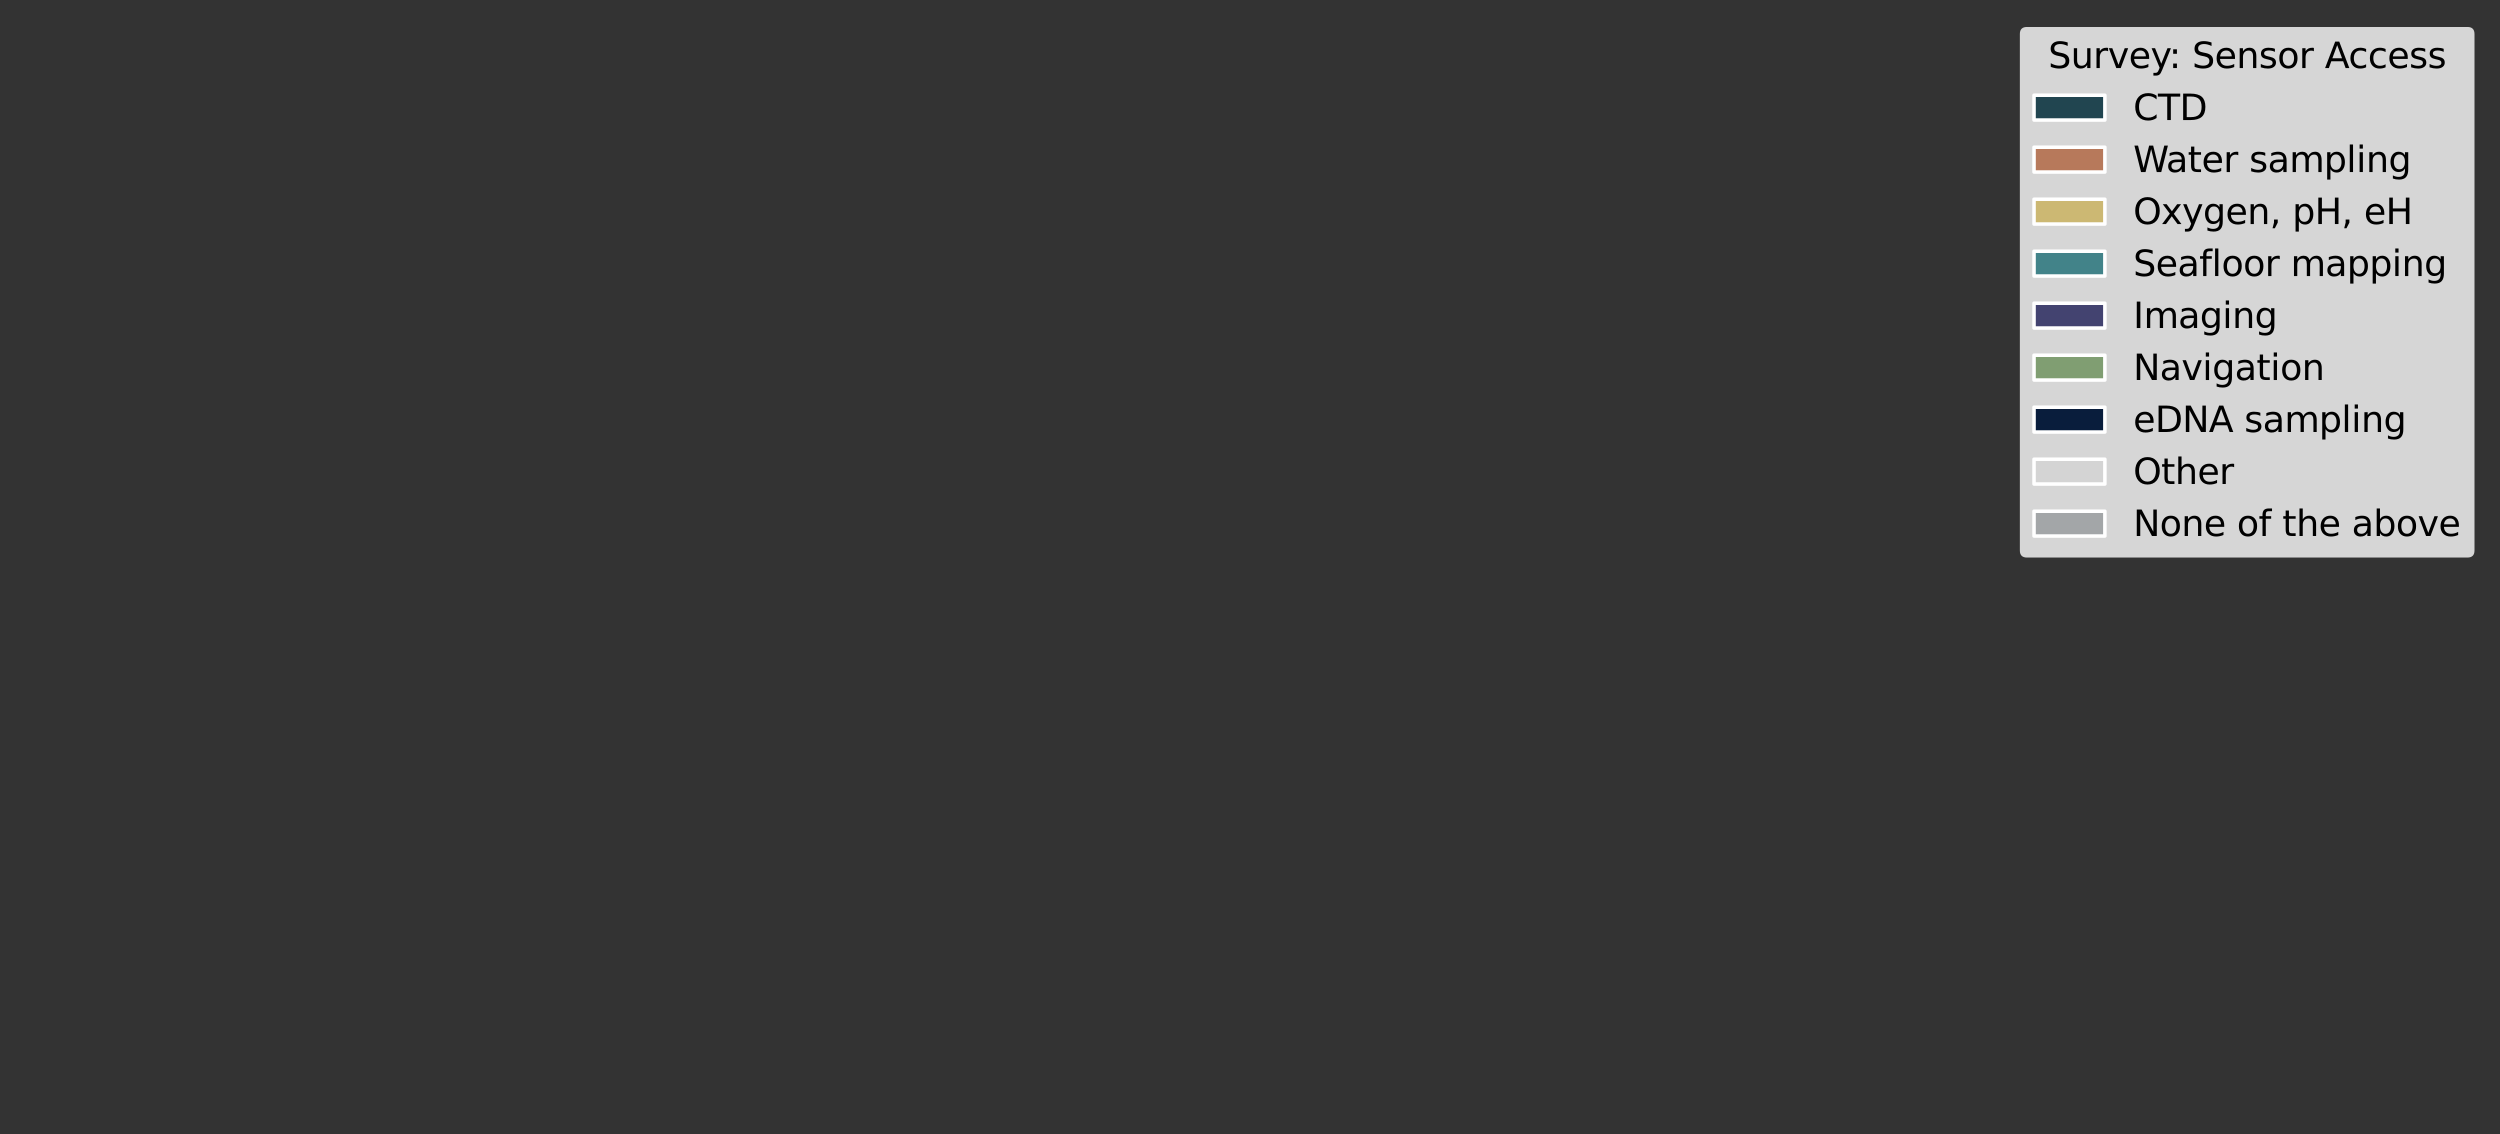 <?xml version="1.0" encoding="utf-8" standalone="no"?>
<!DOCTYPE svg PUBLIC "-//W3C//DTD SVG 1.1//EN"
  "http://www.w3.org/Graphics/SVG/1.1/DTD/svg11.dtd">
<svg xmlns:xlink="http://www.w3.org/1999/xlink" width="705.742pt" height="320.175pt" viewBox="0 0 705.742 320.175" xmlns="http://www.w3.org/2000/svg" version="1.1">
 <rect x="0" y="0" width="705.742" height="320.175" fill="#333333" stroke="none"/>
 <defs>
  <style type="text/css">*{stroke-linejoin: round; stroke-linecap: butt}</style>
 </defs>
 <g id="figure_1">
  <g id="patch_1">
   <path d="M 0 320.175 
L 705.742 320.175 
L 705.742 0 
L 0 0 
L 0 320.175 
z
" style="fill: none"/>
  </g>
  <g id="axes_1">
   <g id="legend_1">
    <g id="patch_2">
     <path d="M 572.2 157.395 
L 696.542 157.395 
Q 698.542 157.395 698.542 155.395 
L 698.542 9.613 
Q 698.542 7.613 696.542 7.613 
L 572.2 7.613 
Q 570.2 7.613 570.2 9.613 
L 570.2 155.395 
Q 570.2 157.395 572.2 157.395 
z
" style="fill: #ffffff; opacity: 0.8"/>
    </g>
    <g id="text_1">
     <!-- Survey: Sensor Access -->
     <g transform="translate(578.221 19.212)scale(0.1 -0.1)">
      <defs>
       <path id="DejaVuSans-53" d="M 3425 4513 
L 3425 3897 
Q 3066 4069 2747 4153 
Q 2428 4238 2131 4238 
Q 1616 4238 1336 4038 
Q 1056 3838 1056 3469 
Q 1056 3159 1242 3001 
Q 1428 2844 1947 2747 
L 2328 2669 
Q 3034 2534 3370 2195 
Q 3706 1856 3706 1288 
Q 3706 609 3251 259 
Q 2797 -91 1919 -91 
Q 1588 -91 1214 -16 
Q 841 59 441 206 
L 441 856 
Q 825 641 1194 531 
Q 1563 422 1919 422 
Q 2459 422 2753 634 
Q 3047 847 3047 1241 
Q 3047 1584 2836 1778 
Q 2625 1972 2144 2069 
L 1759 2144 
Q 1053 2284 737 2584 
Q 422 2884 422 3419 
Q 422 4038 858 4394 
Q 1294 4750 2059 4750 
Q 2388 4750 2728 4690 
Q 3069 4631 3425 4513 
z
" transform="scale(0.016)"/>
       <path id="DejaVuSans-75" d="M 544 1381 
L 544 3500 
L 1119 3500 
L 1119 1403 
Q 1119 906 1312 657 
Q 1506 409 1894 409 
Q 2359 409 2629 706 
Q 2900 1003 2900 1516 
L 2900 3500 
L 3475 3500 
L 3475 0 
L 2900 0 
L 2900 538 
Q 2691 219 2414 64 
Q 2138 -91 1772 -91 
Q 1169 -91 856 284 
Q 544 659 544 1381 
z
M 1991 3584 
L 1991 3584 
z
" transform="scale(0.016)"/>
       <path id="DejaVuSans-72" d="M 2631 2963 
Q 2534 3019 2420 3045 
Q 2306 3072 2169 3072 
Q 1681 3072 1420 2755 
Q 1159 2438 1159 1844 
L 1159 0 
L 581 0 
L 581 3500 
L 1159 3500 
L 1159 2956 
Q 1341 3275 1631 3429 
Q 1922 3584 2338 3584 
Q 2397 3584 2469 3576 
Q 2541 3569 2628 3553 
L 2631 2963 
z
" transform="scale(0.016)"/>
       <path id="DejaVuSans-76" d="M 191 3500 
L 800 3500 
L 1894 563 
L 2988 3500 
L 3597 3500 
L 2284 0 
L 1503 0 
L 191 3500 
z
" transform="scale(0.016)"/>
       <path id="DejaVuSans-65" d="M 3597 1894 
L 3597 1613 
L 953 1613 
Q 991 1019 1311 708 
Q 1631 397 2203 397 
Q 2534 397 2845 478 
Q 3156 559 3463 722 
L 3463 178 
Q 3153 47 2828 -22 
Q 2503 -91 2169 -91 
Q 1331 -91 842 396 
Q 353 884 353 1716 
Q 353 2575 817 3079 
Q 1281 3584 2069 3584 
Q 2775 3584 3186 3129 
Q 3597 2675 3597 1894 
z
M 3022 2063 
Q 3016 2534 2758 2815 
Q 2500 3097 2075 3097 
Q 1594 3097 1305 2825 
Q 1016 2553 972 2059 
L 3022 2063 
z
" transform="scale(0.016)"/>
       <path id="DejaVuSans-79" d="M 2059 -325 
Q 1816 -950 1584 -1140 
Q 1353 -1331 966 -1331 
L 506 -1331 
L 506 -850 
L 844 -850 
Q 1081 -850 1212 -737 
Q 1344 -625 1503 -206 
L 1606 56 
L 191 3500 
L 800 3500 
L 1894 763 
L 2988 3500 
L 3597 3500 
L 2059 -325 
z
" transform="scale(0.016)"/>
       <path id="DejaVuSans-3a" d="M 750 794 
L 1409 794 
L 1409 0 
L 750 0 
L 750 794 
z
M 750 3309 
L 1409 3309 
L 1409 2516 
L 750 2516 
L 750 3309 
z
" transform="scale(0.016)"/>
       <path id="DejaVuSans-20" transform="scale(0.016)"/>
       <path id="DejaVuSans-6e" d="M 3513 2113 
L 3513 0 
L 2938 0 
L 2938 2094 
Q 2938 2591 2744 2837 
Q 2550 3084 2163 3084 
Q 1697 3084 1428 2787 
Q 1159 2491 1159 1978 
L 1159 0 
L 581 0 
L 581 3500 
L 1159 3500 
L 1159 2956 
Q 1366 3272 1645 3428 
Q 1925 3584 2291 3584 
Q 2894 3584 3203 3211 
Q 3513 2838 3513 2113 
z
" transform="scale(0.016)"/>
       <path id="DejaVuSans-73" d="M 2834 3397 
L 2834 2853 
Q 2591 2978 2328 3040 
Q 2066 3103 1784 3103 
Q 1356 3103 1142 2972 
Q 928 2841 928 2578 
Q 928 2378 1081 2264 
Q 1234 2150 1697 2047 
L 1894 2003 
Q 2506 1872 2764 1633 
Q 3022 1394 3022 966 
Q 3022 478 2636 193 
Q 2250 -91 1575 -91 
Q 1294 -91 989 -36 
Q 684 19 347 128 
L 347 722 
Q 666 556 975 473 
Q 1284 391 1588 391 
Q 1994 391 2212 530 
Q 2431 669 2431 922 
Q 2431 1156 2273 1281 
Q 2116 1406 1581 1522 
L 1381 1569 
Q 847 1681 609 1914 
Q 372 2147 372 2553 
Q 372 3047 722 3315 
Q 1072 3584 1716 3584 
Q 2034 3584 2315 3537 
Q 2597 3491 2834 3397 
z
" transform="scale(0.016)"/>
       <path id="DejaVuSans-6f" d="M 1959 3097 
Q 1497 3097 1228 2736 
Q 959 2375 959 1747 
Q 959 1119 1226 758 
Q 1494 397 1959 397 
Q 2419 397 2687 759 
Q 2956 1122 2956 1747 
Q 2956 2369 2687 2733 
Q 2419 3097 1959 3097 
z
M 1959 3584 
Q 2709 3584 3137 3096 
Q 3566 2609 3566 1747 
Q 3566 888 3137 398 
Q 2709 -91 1959 -91 
Q 1206 -91 779 398 
Q 353 888 353 1747 
Q 353 2609 779 3096 
Q 1206 3584 1959 3584 
z
" transform="scale(0.016)"/>
       <path id="DejaVuSans-41" d="M 2188 4044 
L 1331 1722 
L 3047 1722 
L 2188 4044 
z
M 1831 4666 
L 2547 4666 
L 4325 0 
L 3669 0 
L 3244 1197 
L 1141 1197 
L 716 0 
L 50 0 
L 1831 4666 
z
" transform="scale(0.016)"/>
       <path id="DejaVuSans-63" d="M 3122 3366 
L 3122 2828 
Q 2878 2963 2633 3030 
Q 2388 3097 2138 3097 
Q 1578 3097 1268 2742 
Q 959 2388 959 1747 
Q 959 1106 1268 751 
Q 1578 397 2138 397 
Q 2388 397 2633 464 
Q 2878 531 3122 666 
L 3122 134 
Q 2881 22 2623 -34 
Q 2366 -91 2075 -91 
Q 1284 -91 818 406 
Q 353 903 353 1747 
Q 353 2603 823 3093 
Q 1294 3584 2113 3584 
Q 2378 3584 2631 3529 
Q 2884 3475 3122 3366 
z
" transform="scale(0.016)"/>
      </defs>
      <use xlink:href="#DejaVuSans-53"/>
      <use xlink:href="#DejaVuSans-75" x="63.477"/>
      <use xlink:href="#DejaVuSans-72" x="126.855"/>
      <use xlink:href="#DejaVuSans-76" x="167.969"/>
      <use xlink:href="#DejaVuSans-65" x="227.148"/>
      <use xlink:href="#DejaVuSans-79" x="288.672"/>
      <use xlink:href="#DejaVuSans-3a" x="340.602"/>
      <use xlink:href="#DejaVuSans-20" x="374.293"/>
      <use xlink:href="#DejaVuSans-53" x="406.08"/>
      <use xlink:href="#DejaVuSans-65" x="469.557"/>
      <use xlink:href="#DejaVuSans-6e" x="531.08"/>
      <use xlink:href="#DejaVuSans-73" x="594.459"/>
      <use xlink:href="#DejaVuSans-6f" x="646.559"/>
      <use xlink:href="#DejaVuSans-72" x="707.74"/>
      <use xlink:href="#DejaVuSans-20" x="748.854"/>
      <use xlink:href="#DejaVuSans-41" x="780.641"/>
      <use xlink:href="#DejaVuSans-63" x="847.299"/>
      <use xlink:href="#DejaVuSans-63" x="902.279"/>
      <use xlink:href="#DejaVuSans-65" x="957.26"/>
      <use xlink:href="#DejaVuSans-73" x="1018.783"/>
      <use xlink:href="#DejaVuSans-73" x="1070.883"/>
     </g>
    </g>
    <g id="patch_3">
     <path d="M 574.2 33.89 
L 594.2 33.89 
L 594.2 26.89 
L 574.2 26.89 
z
" style="fill: #214550; stroke: #ffffff; stroke-linejoin: miter"/>
    </g>
    <g id="text_2">
     <!-- CTD -->
     <g transform="translate(602.2 33.89)scale(0.1 -0.1)">
      <defs>
       <path id="DejaVuSans-43" d="M 4122 4306 
L 4122 3641 
Q 3803 3938 3442 4084 
Q 3081 4231 2675 4231 
Q 1875 4231 1450 3742 
Q 1025 3253 1025 2328 
Q 1025 1406 1450 917 
Q 1875 428 2675 428 
Q 3081 428 3442 575 
Q 3803 722 4122 1019 
L 4122 359 
Q 3791 134 3420 21 
Q 3050 -91 2638 -91 
Q 1578 -91 968 557 
Q 359 1206 359 2328 
Q 359 3453 968 4101 
Q 1578 4750 2638 4750 
Q 3056 4750 3426 4639 
Q 3797 4528 4122 4306 
z
" transform="scale(0.016)"/>
       <path id="DejaVuSans-54" d="M -19 4666 
L 3928 4666 
L 3928 4134 
L 2272 4134 
L 2272 0 
L 1638 0 
L 1638 4134 
L -19 4134 
L -19 4666 
z
" transform="scale(0.016)"/>
       <path id="DejaVuSans-44" d="M 1259 4147 
L 1259 519 
L 2022 519 
Q 2988 519 3436 956 
Q 3884 1394 3884 2338 
Q 3884 3275 3436 3711 
Q 2988 4147 2022 4147 
L 1259 4147 
z
M 628 4666 
L 1925 4666 
Q 3281 4666 3915 4102 
Q 4550 3538 4550 2338 
Q 4550 1131 3912 565 
Q 3275 0 1925 0 
L 628 0 
L 628 4666 
z
" transform="scale(0.016)"/>
      </defs>
      <use xlink:href="#DejaVuSans-43"/>
      <use xlink:href="#DejaVuSans-54" x="69.824"/>
      <use xlink:href="#DejaVuSans-44" x="130.908"/>
     </g>
    </g>
    <g id="patch_4">
     <path d="M 574.2 48.568 
L 594.2 48.568 
L 594.2 41.568 
L 574.2 41.568 
z
" style="fill: #b7795b; stroke: #ffffff; stroke-linejoin: miter"/>
    </g>
    <g id="text_3">
     <!-- Water sampling -->
     <g transform="translate(602.2 48.568)scale(0.1 -0.1)">
      <defs>
       <path id="DejaVuSans-57" d="M 213 4666 
L 850 4666 
L 1831 722 
L 2809 4666 
L 3519 4666 
L 4500 722 
L 5478 4666 
L 6119 4666 
L 4947 0 
L 4153 0 
L 3169 4050 
L 2175 0 
L 1381 0 
L 213 4666 
z
" transform="scale(0.016)"/>
       <path id="DejaVuSans-61" d="M 2194 1759 
Q 1497 1759 1228 1600 
Q 959 1441 959 1056 
Q 959 750 1161 570 
Q 1363 391 1709 391 
Q 2188 391 2477 730 
Q 2766 1069 2766 1631 
L 2766 1759 
L 2194 1759 
z
M 3341 1997 
L 3341 0 
L 2766 0 
L 2766 531 
Q 2569 213 2275 61 
Q 1981 -91 1556 -91 
Q 1019 -91 701 211 
Q 384 513 384 1019 
Q 384 1609 779 1909 
Q 1175 2209 1959 2209 
L 2766 2209 
L 2766 2266 
Q 2766 2663 2505 2880 
Q 2244 3097 1772 3097 
Q 1472 3097 1187 3025 
Q 903 2953 641 2809 
L 641 3341 
Q 956 3463 1253 3523 
Q 1550 3584 1831 3584 
Q 2591 3584 2966 3190 
Q 3341 2797 3341 1997 
z
" transform="scale(0.016)"/>
       <path id="DejaVuSans-74" d="M 1172 4494 
L 1172 3500 
L 2356 3500 
L 2356 3053 
L 1172 3053 
L 1172 1153 
Q 1172 725 1289 603 
Q 1406 481 1766 481 
L 2356 481 
L 2356 0 
L 1766 0 
Q 1100 0 847 248 
Q 594 497 594 1153 
L 594 3053 
L 172 3053 
L 172 3500 
L 594 3500 
L 594 4494 
L 1172 4494 
z
" transform="scale(0.016)"/>
       <path id="DejaVuSans-6d" d="M 3328 2828 
Q 3544 3216 3844 3400 
Q 4144 3584 4550 3584 
Q 5097 3584 5394 3201 
Q 5691 2819 5691 2113 
L 5691 0 
L 5113 0 
L 5113 2094 
Q 5113 2597 4934 2840 
Q 4756 3084 4391 3084 
Q 3944 3084 3684 2787 
Q 3425 2491 3425 1978 
L 3425 0 
L 2847 0 
L 2847 2094 
Q 2847 2600 2669 2842 
Q 2491 3084 2119 3084 
Q 1678 3084 1418 2786 
Q 1159 2488 1159 1978 
L 1159 0 
L 581 0 
L 581 3500 
L 1159 3500 
L 1159 2956 
Q 1356 3278 1631 3431 
Q 1906 3584 2284 3584 
Q 2666 3584 2933 3390 
Q 3200 3197 3328 2828 
z
" transform="scale(0.016)"/>
       <path id="DejaVuSans-70" d="M 1159 525 
L 1159 -1331 
L 581 -1331 
L 581 3500 
L 1159 3500 
L 1159 2969 
Q 1341 3281 1617 3432 
Q 1894 3584 2278 3584 
Q 2916 3584 3314 3078 
Q 3713 2572 3713 1747 
Q 3713 922 3314 415 
Q 2916 -91 2278 -91 
Q 1894 -91 1617 61 
Q 1341 213 1159 525 
z
M 3116 1747 
Q 3116 2381 2855 2742 
Q 2594 3103 2138 3103 
Q 1681 3103 1420 2742 
Q 1159 2381 1159 1747 
Q 1159 1113 1420 752 
Q 1681 391 2138 391 
Q 2594 391 2855 752 
Q 3116 1113 3116 1747 
z
" transform="scale(0.016)"/>
       <path id="DejaVuSans-6c" d="M 603 4863 
L 1178 4863 
L 1178 0 
L 603 0 
L 603 4863 
z
" transform="scale(0.016)"/>
       <path id="DejaVuSans-69" d="M 603 3500 
L 1178 3500 
L 1178 0 
L 603 0 
L 603 3500 
z
M 603 4863 
L 1178 4863 
L 1178 4134 
L 603 4134 
L 603 4863 
z
" transform="scale(0.016)"/>
       <path id="DejaVuSans-67" d="M 2906 1791 
Q 2906 2416 2648 2759 
Q 2391 3103 1925 3103 
Q 1463 3103 1205 2759 
Q 947 2416 947 1791 
Q 947 1169 1205 825 
Q 1463 481 1925 481 
Q 2391 481 2648 825 
Q 2906 1169 2906 1791 
z
M 3481 434 
Q 3481 -459 3084 -895 
Q 2688 -1331 1869 -1331 
Q 1566 -1331 1297 -1286 
Q 1028 -1241 775 -1147 
L 775 -588 
Q 1028 -725 1275 -790 
Q 1522 -856 1778 -856 
Q 2344 -856 2625 -561 
Q 2906 -266 2906 331 
L 2906 616 
Q 2728 306 2450 153 
Q 2172 0 1784 0 
Q 1141 0 747 490 
Q 353 981 353 1791 
Q 353 2603 747 3093 
Q 1141 3584 1784 3584 
Q 2172 3584 2450 3431 
Q 2728 3278 2906 2969 
L 2906 3500 
L 3481 3500 
L 3481 434 
z
" transform="scale(0.016)"/>
      </defs>
      <use xlink:href="#DejaVuSans-57"/>
      <use xlink:href="#DejaVuSans-61" x="92.502"/>
      <use xlink:href="#DejaVuSans-74" x="153.781"/>
      <use xlink:href="#DejaVuSans-65" x="192.99"/>
      <use xlink:href="#DejaVuSans-72" x="254.514"/>
      <use xlink:href="#DejaVuSans-20" x="295.627"/>
      <use xlink:href="#DejaVuSans-73" x="327.414"/>
      <use xlink:href="#DejaVuSans-61" x="379.514"/>
      <use xlink:href="#DejaVuSans-6d" x="440.793"/>
      <use xlink:href="#DejaVuSans-70" x="538.205"/>
      <use xlink:href="#DejaVuSans-6c" x="601.682"/>
      <use xlink:href="#DejaVuSans-69" x="629.465"/>
      <use xlink:href="#DejaVuSans-6e" x="657.248"/>
      <use xlink:href="#DejaVuSans-67" x="720.627"/>
     </g>
    </g>
    <g id="patch_5">
     <path d="M 574.2 63.246 
L 594.2 63.246 
L 594.2 56.246 
L 574.2 56.246 
z
" style="fill: #ccb873; stroke: #ffffff; stroke-linejoin: miter"/>
    </g>
    <g id="text_4">
     <!-- Oxygen, pH, eH -->
     <g transform="translate(602.2 63.246)scale(0.1 -0.1)">
      <defs>
       <path id="DejaVuSans-4f" d="M 2522 4238 
Q 1834 4238 1429 3725 
Q 1025 3213 1025 2328 
Q 1025 1447 1429 934 
Q 1834 422 2522 422 
Q 3209 422 3611 934 
Q 4013 1447 4013 2328 
Q 4013 3213 3611 3725 
Q 3209 4238 2522 4238 
z
M 2522 4750 
Q 3503 4750 4090 4092 
Q 4678 3434 4678 2328 
Q 4678 1225 4090 567 
Q 3503 -91 2522 -91 
Q 1538 -91 948 565 
Q 359 1222 359 2328 
Q 359 3434 948 4092 
Q 1538 4750 2522 4750 
z
" transform="scale(0.016)"/>
       <path id="DejaVuSans-78" d="M 3513 3500 
L 2247 1797 
L 3578 0 
L 2900 0 
L 1881 1375 
L 863 0 
L 184 0 
L 1544 1831 
L 300 3500 
L 978 3500 
L 1906 2253 
L 2834 3500 
L 3513 3500 
z
" transform="scale(0.016)"/>
       <path id="DejaVuSans-2c" d="M 750 794 
L 1409 794 
L 1409 256 
L 897 -744 
L 494 -744 
L 750 256 
L 750 794 
z
" transform="scale(0.016)"/>
       <path id="DejaVuSans-48" d="M 628 4666 
L 1259 4666 
L 1259 2753 
L 3553 2753 
L 3553 4666 
L 4184 4666 
L 4184 0 
L 3553 0 
L 3553 2222 
L 1259 2222 
L 1259 0 
L 628 0 
L 628 4666 
z
" transform="scale(0.016)"/>
      </defs>
      <use xlink:href="#DejaVuSans-4f"/>
      <use xlink:href="#DejaVuSans-78" x="78.711"/>
      <use xlink:href="#DejaVuSans-79" x="137.891"/>
      <use xlink:href="#DejaVuSans-67" x="197.07"/>
      <use xlink:href="#DejaVuSans-65" x="260.547"/>
      <use xlink:href="#DejaVuSans-6e" x="322.07"/>
      <use xlink:href="#DejaVuSans-2c" x="385.449"/>
      <use xlink:href="#DejaVuSans-20" x="417.236"/>
      <use xlink:href="#DejaVuSans-70" x="449.023"/>
      <use xlink:href="#DejaVuSans-48" x="512.5"/>
      <use xlink:href="#DejaVuSans-2c" x="587.695"/>
      <use xlink:href="#DejaVuSans-20" x="619.482"/>
      <use xlink:href="#DejaVuSans-65" x="651.27"/>
      <use xlink:href="#DejaVuSans-48" x="712.793"/>
     </g>
    </g>
    <g id="patch_6">
     <path d="M 574.2 77.924 
L 594.2 77.924 
L 594.2 70.924 
L 574.2 70.924 
z
" style="fill: #428389; stroke: #ffffff; stroke-linejoin: miter"/>
    </g>
    <g id="text_5">
     <!-- Seafloor mapping -->
     <g transform="translate(602.2 77.924)scale(0.1 -0.1)">
      <defs>
       <path id="DejaVuSans-66" d="M 2375 4863 
L 2375 4384 
L 1825 4384 
Q 1516 4384 1395 4259 
Q 1275 4134 1275 3809 
L 1275 3500 
L 2222 3500 
L 2222 3053 
L 1275 3053 
L 1275 0 
L 697 0 
L 697 3053 
L 147 3053 
L 147 3500 
L 697 3500 
L 697 3744 
Q 697 4328 969 4595 
Q 1241 4863 1831 4863 
L 2375 4863 
z
" transform="scale(0.016)"/>
      </defs>
      <use xlink:href="#DejaVuSans-53"/>
      <use xlink:href="#DejaVuSans-65" x="63.477"/>
      <use xlink:href="#DejaVuSans-61" x="125"/>
      <use xlink:href="#DejaVuSans-66" x="186.279"/>
      <use xlink:href="#DejaVuSans-6c" x="221.484"/>
      <use xlink:href="#DejaVuSans-6f" x="249.268"/>
      <use xlink:href="#DejaVuSans-6f" x="310.449"/>
      <use xlink:href="#DejaVuSans-72" x="371.631"/>
      <use xlink:href="#DejaVuSans-20" x="412.744"/>
      <use xlink:href="#DejaVuSans-6d" x="444.531"/>
      <use xlink:href="#DejaVuSans-61" x="541.943"/>
      <use xlink:href="#DejaVuSans-70" x="603.223"/>
      <use xlink:href="#DejaVuSans-70" x="666.699"/>
      <use xlink:href="#DejaVuSans-69" x="730.176"/>
      <use xlink:href="#DejaVuSans-6e" x="757.959"/>
      <use xlink:href="#DejaVuSans-67" x="821.338"/>
     </g>
    </g>
    <g id="patch_7">
     <path d="M 574.2 92.602 
L 594.2 92.602 
L 594.2 85.602 
L 574.2 85.602 
z
" style="fill: #434370; stroke: #ffffff; stroke-linejoin: miter"/>
    </g>
    <g id="text_6">
     <!-- Imaging -->
     <g transform="translate(602.2 92.602)scale(0.1 -0.1)">
      <defs>
       <path id="DejaVuSans-49" d="M 628 4666 
L 1259 4666 
L 1259 0 
L 628 0 
L 628 4666 
z
" transform="scale(0.016)"/>
      </defs>
      <use xlink:href="#DejaVuSans-49"/>
      <use xlink:href="#DejaVuSans-6d" x="29.492"/>
      <use xlink:href="#DejaVuSans-61" x="126.904"/>
      <use xlink:href="#DejaVuSans-67" x="188.184"/>
      <use xlink:href="#DejaVuSans-69" x="251.66"/>
      <use xlink:href="#DejaVuSans-6e" x="279.443"/>
      <use xlink:href="#DejaVuSans-67" x="342.822"/>
     </g>
    </g>
    <g id="patch_8">
     <path d="M 574.2 107.281 
L 594.2 107.281 
L 594.2 100.281 
L 574.2 100.281 
z
" style="fill: #809e72; stroke: #ffffff; stroke-linejoin: miter"/>
    </g>
    <g id="text_7">
     <!-- Navigation -->
     <g transform="translate(602.2 107.281)scale(0.1 -0.1)">
      <defs>
       <path id="DejaVuSans-4e" d="M 628 4666 
L 1478 4666 
L 3547 763 
L 3547 4666 
L 4159 4666 
L 4159 0 
L 3309 0 
L 1241 3903 
L 1241 0 
L 628 0 
L 628 4666 
z
" transform="scale(0.016)"/>
      </defs>
      <use xlink:href="#DejaVuSans-4e"/>
      <use xlink:href="#DejaVuSans-61" x="74.805"/>
      <use xlink:href="#DejaVuSans-76" x="136.084"/>
      <use xlink:href="#DejaVuSans-69" x="195.264"/>
      <use xlink:href="#DejaVuSans-67" x="223.047"/>
      <use xlink:href="#DejaVuSans-61" x="286.523"/>
      <use xlink:href="#DejaVuSans-74" x="347.803"/>
      <use xlink:href="#DejaVuSans-69" x="387.012"/>
      <use xlink:href="#DejaVuSans-6f" x="414.795"/>
      <use xlink:href="#DejaVuSans-6e" x="475.977"/>
     </g>
    </g>
    <g id="patch_9">
     <path d="M 574.2 121.959 
L 594.2 121.959 
L 594.2 114.959 
L 574.2 114.959 
z
" style="fill: #091d3c; stroke: #ffffff; stroke-linejoin: miter"/>
    </g>
    <g id="text_8">
     <!-- eDNA sampling -->
     <g transform="translate(602.2 121.959)scale(0.1 -0.1)">
      <use xlink:href="#DejaVuSans-65"/>
      <use xlink:href="#DejaVuSans-44" x="61.523"/>
      <use xlink:href="#DejaVuSans-4e" x="138.525"/>
      <use xlink:href="#DejaVuSans-41" x="213.33"/>
      <use xlink:href="#DejaVuSans-20" x="281.738"/>
      <use xlink:href="#DejaVuSans-73" x="313.525"/>
      <use xlink:href="#DejaVuSans-61" x="365.625"/>
      <use xlink:href="#DejaVuSans-6d" x="426.904"/>
      <use xlink:href="#DejaVuSans-70" x="524.316"/>
      <use xlink:href="#DejaVuSans-6c" x="587.793"/>
      <use xlink:href="#DejaVuSans-69" x="615.576"/>
      <use xlink:href="#DejaVuSans-6e" x="643.359"/>
      <use xlink:href="#DejaVuSans-67" x="706.738"/>
     </g>
    </g>
    <g id="patch_10">
     <path d="M 574.2 136.637 
L 594.2 136.637 
L 594.2 129.637 
L 574.2 129.637 
z
" style="fill: #d4d4d4; stroke: #ffffff; stroke-linejoin: miter"/>
    </g>
    <g id="text_9">
     <!-- Other -->
     <g transform="translate(602.2 136.637)scale(0.1 -0.1)">
      <defs>
       <path id="DejaVuSans-68" d="M 3513 2113 
L 3513 0 
L 2938 0 
L 2938 2094 
Q 2938 2591 2744 2837 
Q 2550 3084 2163 3084 
Q 1697 3084 1428 2787 
Q 1159 2491 1159 1978 
L 1159 0 
L 581 0 
L 581 4863 
L 1159 4863 
L 1159 2956 
Q 1366 3272 1645 3428 
Q 1925 3584 2291 3584 
Q 2894 3584 3203 3211 
Q 3513 2838 3513 2113 
z
" transform="scale(0.016)"/>
      </defs>
      <use xlink:href="#DejaVuSans-4f"/>
      <use xlink:href="#DejaVuSans-74" x="78.711"/>
      <use xlink:href="#DejaVuSans-68" x="117.92"/>
      <use xlink:href="#DejaVuSans-65" x="181.299"/>
      <use xlink:href="#DejaVuSans-72" x="242.822"/>
     </g>
    </g>
    <g id="patch_11">
     <path d="M 574.2 151.315 
L 594.2 151.315 
L 594.2 144.315 
L 574.2 144.315 
z
" style="fill: #a3a6a8; stroke: #ffffff; stroke-linejoin: miter"/>
    </g>
    <g id="text_10">
     <!-- None of the above -->
     <g transform="translate(602.2 151.315)scale(0.1 -0.1)">
      <defs>
       <path id="DejaVuSans-62" d="M 3116 1747 
Q 3116 2381 2855 2742 
Q 2594 3103 2138 3103 
Q 1681 3103 1420 2742 
Q 1159 2381 1159 1747 
Q 1159 1113 1420 752 
Q 1681 391 2138 391 
Q 2594 391 2855 752 
Q 3116 1113 3116 1747 
z
M 1159 2969 
Q 1341 3281 1617 3432 
Q 1894 3584 2278 3584 
Q 2916 3584 3314 3078 
Q 3713 2572 3713 1747 
Q 3713 922 3314 415 
Q 2916 -91 2278 -91 
Q 1894 -91 1617 61 
Q 1341 213 1159 525 
L 1159 0 
L 581 0 
L 581 4863 
L 1159 4863 
L 1159 2969 
z
" transform="scale(0.016)"/>
      </defs>
      <use xlink:href="#DejaVuSans-4e"/>
      <use xlink:href="#DejaVuSans-6f" x="74.805"/>
      <use xlink:href="#DejaVuSans-6e" x="135.986"/>
      <use xlink:href="#DejaVuSans-65" x="199.365"/>
      <use xlink:href="#DejaVuSans-20" x="260.889"/>
      <use xlink:href="#DejaVuSans-6f" x="292.676"/>
      <use xlink:href="#DejaVuSans-66" x="353.857"/>
      <use xlink:href="#DejaVuSans-20" x="389.062"/>
      <use xlink:href="#DejaVuSans-74" x="420.85"/>
      <use xlink:href="#DejaVuSans-68" x="460.059"/>
      <use xlink:href="#DejaVuSans-65" x="523.438"/>
      <use xlink:href="#DejaVuSans-20" x="584.961"/>
      <use xlink:href="#DejaVuSans-61" x="616.748"/>
      <use xlink:href="#DejaVuSans-62" x="678.027"/>
      <use xlink:href="#DejaVuSans-6f" x="741.504"/>
      <use xlink:href="#DejaVuSans-76" x="802.686"/>
      <use xlink:href="#DejaVuSans-65" x="861.865"/>
     </g>
    </g>
   </g>
  </g>
 </g>
</svg>
